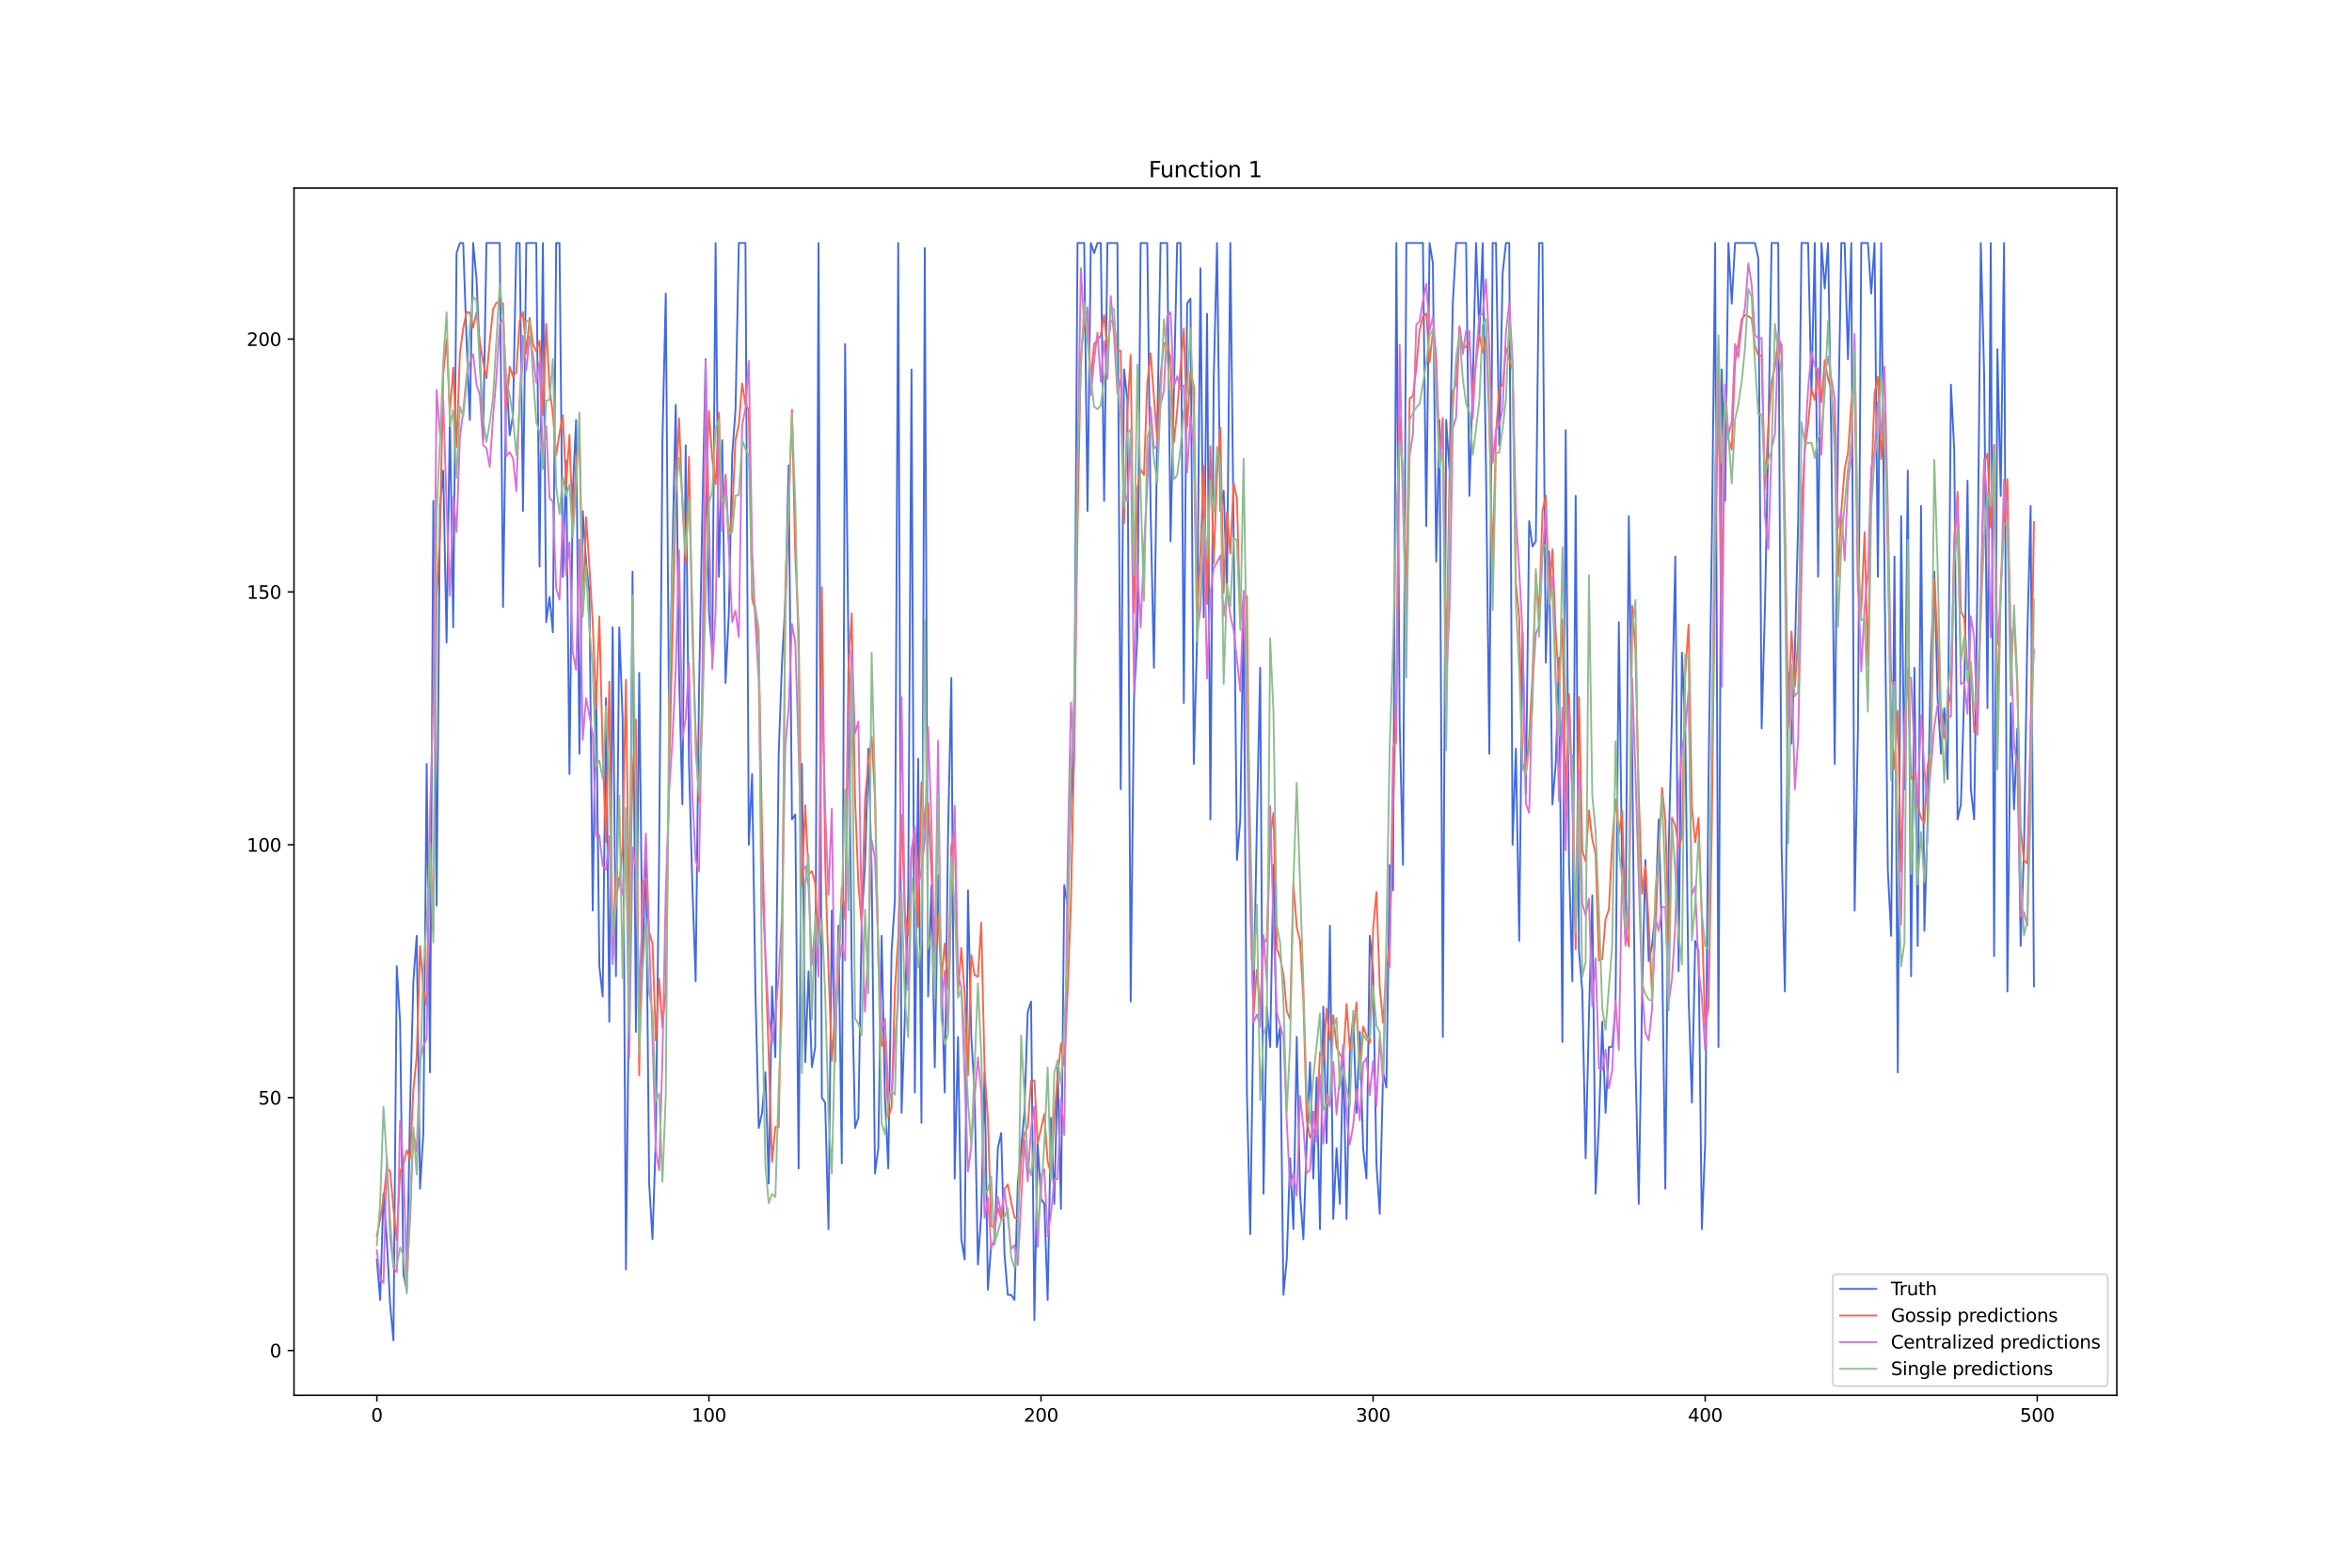 <?xml version="1.0" encoding="utf-8" standalone="no"?>
<!DOCTYPE svg PUBLIC "-//W3C//DTD SVG 1.1//EN"
  "http://www.w3.org/Graphics/SVG/1.1/DTD/svg11.dtd">
<svg xmlns:xlink="http://www.w3.org/1999/xlink" width="1296pt" height="864pt" viewBox="0 0 1296 864" xmlns="http://www.w3.org/2000/svg" version="1.1">
 <defs>
  <style type="text/css">*{stroke-linejoin: round; stroke-linecap: butt}</style>
 </defs>
 <g id="figure_1">
  <g id="patch_1">
   <path d="M 0 864 
L 1296 864 
L 1296 0 
L 0 0 
z
" style="fill: #ffffff"/>
  </g>
  <g id="axes_1">
   <g id="patch_2">
    <path d="M 162 768.96 
L 1166.4 768.96 
L 1166.4 103.68 
L 162 103.68 
z
" style="fill: #ffffff"/>
   </g>
   <g id="matplotlib.axis_1">
    <g id="xtick_1">
     <g id="line2d_1">
      <defs>
       <path id="m0afe0ecafc" d="M 0 0 
L 0 3.5 
" style="stroke: #000000; stroke-width: 0.8"/>
      </defs>
      <g>
       <use xlink:href="#m0afe0ecafc" x="207.655" y="768.96" style="stroke: #000000; stroke-width: 0.8"/>
      </g>
     </g>
     <g id="text_1">
      <!-- 0 -->
      <g transform="translate(204.473 783.558) scale(0.1 -0.1)">
       <defs>
        <path id="DejaVuSans-30" d="M 2034 4250 
Q 1547 4250 1301 3770 
Q 1056 3291 1056 2328 
Q 1056 1369 1301 889 
Q 1547 409 2034 409 
Q 2525 409 2770 889 
Q 3016 1369 3016 2328 
Q 3016 3291 2770 3770 
Q 2525 4250 2034 4250 
z
M 2034 4750 
Q 2819 4750 3233 4129 
Q 3647 3509 3647 2328 
Q 3647 1150 3233 529 
Q 2819 -91 2034 -91 
Q 1250 -91 836 529 
Q 422 1150 422 2328 
Q 422 3509 836 4129 
Q 1250 4750 2034 4750 
z
" transform="scale(0.016)"/>
       </defs>
       <use xlink:href="#DejaVuSans-30"/>
      </g>
     </g>
    </g>
    <g id="xtick_2">
     <g id="line2d_2">
      <g>
       <use xlink:href="#m0afe0ecafc" x="390.639" y="768.96" style="stroke: #000000; stroke-width: 0.8"/>
      </g>
     </g>
     <g id="text_2">
      <!-- 100 -->
      <g transform="translate(381.095 783.558) scale(0.1 -0.1)">
       <defs>
        <path id="DejaVuSans-31" d="M 794 531 
L 1825 531 
L 1825 4091 
L 703 3866 
L 703 4441 
L 1819 4666 
L 2450 4666 
L 2450 531 
L 3481 531 
L 3481 0 
L 794 0 
L 794 531 
z
" transform="scale(0.016)"/>
       </defs>
       <use xlink:href="#DejaVuSans-31"/>
       <use xlink:href="#DejaVuSans-30" x="63.623"/>
       <use xlink:href="#DejaVuSans-30" x="127.246"/>
      </g>
     </g>
    </g>
    <g id="xtick_3">
     <g id="line2d_3">
      <g>
       <use xlink:href="#m0afe0ecafc" x="573.623" y="768.96" style="stroke: #000000; stroke-width: 0.8"/>
      </g>
     </g>
     <g id="text_3">
      <!-- 200 -->
      <g transform="translate(564.079 783.558) scale(0.1 -0.1)">
       <defs>
        <path id="DejaVuSans-32" d="M 1228 531 
L 3431 531 
L 3431 0 
L 469 0 
L 469 531 
Q 828 903 1448 1529 
Q 2069 2156 2228 2338 
Q 2531 2678 2651 2914 
Q 2772 3150 2772 3378 
Q 2772 3750 2511 3984 
Q 2250 4219 1831 4219 
Q 1534 4219 1204 4116 
Q 875 4013 500 3803 
L 500 4441 
Q 881 4594 1212 4672 
Q 1544 4750 1819 4750 
Q 2544 4750 2975 4387 
Q 3406 4025 3406 3419 
Q 3406 3131 3298 2873 
Q 3191 2616 2906 2266 
Q 2828 2175 2409 1742 
Q 1991 1309 1228 531 
z
" transform="scale(0.016)"/>
       </defs>
       <use xlink:href="#DejaVuSans-32"/>
       <use xlink:href="#DejaVuSans-30" x="63.623"/>
       <use xlink:href="#DejaVuSans-30" x="127.246"/>
      </g>
     </g>
    </g>
    <g id="xtick_4">
     <g id="line2d_4">
      <g>
       <use xlink:href="#m0afe0ecafc" x="756.607" y="768.96" style="stroke: #000000; stroke-width: 0.8"/>
      </g>
     </g>
     <g id="text_4">
      <!-- 300 -->
      <g transform="translate(747.063 783.558) scale(0.1 -0.1)">
       <defs>
        <path id="DejaVuSans-33" d="M 2597 2516 
Q 3050 2419 3304 2112 
Q 3559 1806 3559 1356 
Q 3559 666 3084 287 
Q 2609 -91 1734 -91 
Q 1441 -91 1130 -33 
Q 819 25 488 141 
L 488 750 
Q 750 597 1062 519 
Q 1375 441 1716 441 
Q 2309 441 2620 675 
Q 2931 909 2931 1356 
Q 2931 1769 2642 2001 
Q 2353 2234 1838 2234 
L 1294 2234 
L 1294 2753 
L 1863 2753 
Q 2328 2753 2575 2939 
Q 2822 3125 2822 3475 
Q 2822 3834 2567 4026 
Q 2313 4219 1838 4219 
Q 1578 4219 1281 4162 
Q 984 4106 628 3988 
L 628 4550 
Q 988 4650 1302 4700 
Q 1616 4750 1894 4750 
Q 2613 4750 3031 4423 
Q 3450 4097 3450 3541 
Q 3450 3153 3228 2886 
Q 3006 2619 2597 2516 
z
" transform="scale(0.016)"/>
       </defs>
       <use xlink:href="#DejaVuSans-33"/>
       <use xlink:href="#DejaVuSans-30" x="63.623"/>
       <use xlink:href="#DejaVuSans-30" x="127.246"/>
      </g>
     </g>
    </g>
    <g id="xtick_5">
     <g id="line2d_5">
      <g>
       <use xlink:href="#m0afe0ecafc" x="939.591" y="768.96" style="stroke: #000000; stroke-width: 0.8"/>
      </g>
     </g>
     <g id="text_5">
      <!-- 400 -->
      <g transform="translate(930.047 783.558) scale(0.1 -0.1)">
       <defs>
        <path id="DejaVuSans-34" d="M 2419 4116 
L 825 1625 
L 2419 1625 
L 2419 4116 
z
M 2253 4666 
L 3047 4666 
L 3047 1625 
L 3713 1625 
L 3713 1100 
L 3047 1100 
L 3047 0 
L 2419 0 
L 2419 1100 
L 313 1100 
L 313 1709 
L 2253 4666 
z
" transform="scale(0.016)"/>
       </defs>
       <use xlink:href="#DejaVuSans-34"/>
       <use xlink:href="#DejaVuSans-30" x="63.623"/>
       <use xlink:href="#DejaVuSans-30" x="127.246"/>
      </g>
     </g>
    </g>
    <g id="xtick_6">
     <g id="line2d_6">
      <g>
       <use xlink:href="#m0afe0ecafc" x="1122.575" y="768.96" style="stroke: #000000; stroke-width: 0.8"/>
      </g>
     </g>
     <g id="text_6">
      <!-- 500 -->
      <g transform="translate(1113.032 783.558) scale(0.1 -0.1)">
       <defs>
        <path id="DejaVuSans-35" d="M 691 4666 
L 3169 4666 
L 3169 4134 
L 1269 4134 
L 1269 2991 
Q 1406 3038 1543 3061 
Q 1681 3084 1819 3084 
Q 2600 3084 3056 2656 
Q 3513 2228 3513 1497 
Q 3513 744 3044 326 
Q 2575 -91 1722 -91 
Q 1428 -91 1123 -41 
Q 819 9 494 109 
L 494 744 
Q 775 591 1075 516 
Q 1375 441 1709 441 
Q 2250 441 2565 725 
Q 2881 1009 2881 1497 
Q 2881 1984 2565 2268 
Q 2250 2553 1709 2553 
Q 1456 2553 1204 2497 
Q 953 2441 691 2322 
L 691 4666 
z
" transform="scale(0.016)"/>
       </defs>
       <use xlink:href="#DejaVuSans-35"/>
       <use xlink:href="#DejaVuSans-30" x="63.623"/>
       <use xlink:href="#DejaVuSans-30" x="127.246"/>
      </g>
     </g>
    </g>
   </g>
   <g id="matplotlib.axis_2">
    <g id="ytick_1">
     <g id="line2d_7">
      <defs>
       <path id="m90d262ac02" d="M 0 0 
L -3.5 0 
" style="stroke: #000000; stroke-width: 0.8"/>
      </defs>
      <g>
       <use xlink:href="#m90d262ac02" x="162" y="744.294" style="stroke: #000000; stroke-width: 0.8"/>
      </g>
     </g>
     <g id="text_7">
      <!-- 0 -->
      <g transform="translate(148.637 748.093) scale(0.1 -0.1)">
       <use xlink:href="#DejaVuSans-30"/>
      </g>
     </g>
    </g>
    <g id="ytick_2">
     <g id="line2d_8">
      <g>
       <use xlink:href="#m90d262ac02" x="162" y="604.939" style="stroke: #000000; stroke-width: 0.8"/>
      </g>
     </g>
     <g id="text_8">
      <!-- 50 -->
      <g transform="translate(142.275 608.739) scale(0.1 -0.1)">
       <use xlink:href="#DejaVuSans-35"/>
       <use xlink:href="#DejaVuSans-30" x="63.623"/>
      </g>
     </g>
    </g>
    <g id="ytick_3">
     <g id="line2d_9">
      <g>
       <use xlink:href="#m90d262ac02" x="162" y="465.585" style="stroke: #000000; stroke-width: 0.8"/>
      </g>
     </g>
     <g id="text_9">
      <!-- 100 -->
      <g transform="translate(135.912 469.384) scale(0.1 -0.1)">
       <use xlink:href="#DejaVuSans-31"/>
       <use xlink:href="#DejaVuSans-30" x="63.623"/>
       <use xlink:href="#DejaVuSans-30" x="127.246"/>
      </g>
     </g>
    </g>
    <g id="ytick_4">
     <g id="line2d_10">
      <g>
       <use xlink:href="#m90d262ac02" x="162" y="326.23" style="stroke: #000000; stroke-width: 0.8"/>
      </g>
     </g>
     <g id="text_10">
      <!-- 150 -->
      <g transform="translate(135.912 330.029) scale(0.1 -0.1)">
       <use xlink:href="#DejaVuSans-31"/>
       <use xlink:href="#DejaVuSans-35" x="63.623"/>
       <use xlink:href="#DejaVuSans-30" x="127.246"/>
      </g>
     </g>
    </g>
    <g id="ytick_5">
     <g id="line2d_11">
      <g>
       <use xlink:href="#m90d262ac02" x="162" y="186.875" style="stroke: #000000; stroke-width: 0.8"/>
      </g>
     </g>
     <g id="text_11">
      <!-- 200 -->
      <g transform="translate(135.912 190.674) scale(0.1 -0.1)">
       <use xlink:href="#DejaVuSans-32"/>
       <use xlink:href="#DejaVuSans-30" x="63.623"/>
       <use xlink:href="#DejaVuSans-30" x="127.246"/>
      </g>
     </g>
    </g>
   </g>
   <g id="line2d_12">
    <path d="M 207.655 694.126 
L 209.484 716.423 
L 211.314 657.894 
L 213.144 682.978 
L 214.974 719.21 
L 216.804 738.72 
L 218.634 532.475 
L 220.463 563.133 
L 222.293 702.488 
L 224.123 710.849 
L 225.953 610.514 
L 227.783 540.836 
L 229.613 515.752 
L 231.442 655.107 
L 233.272 624.449 
L 235.102 420.991 
L 236.932 591.004 
L 238.762 276.062 
L 240.592 499.03 
L 242.422 278.849 
L 244.251 259.339 
L 246.081 354.101 
L 247.911 228.681 
L 249.741 345.739 
L 251.571 139.494 
L 253.401 133.92 
L 255.23 133.92 
L 257.06 186.875 
L 258.89 231.468 
L 260.72 133.92 
L 262.55 153.43 
L 264.38 195.236 
L 266.209 242.617 
L 268.039 133.92 
L 275.359 133.92 
L 277.189 334.591 
L 279.018 206.385 
L 280.848 239.83 
L 282.678 228.681 
L 284.508 133.92 
L 286.338 133.92 
L 288.168 281.636 
L 289.997 133.92 
L 295.487 133.92 
L 297.317 312.294 
L 299.147 133.92 
L 300.976 342.952 
L 302.806 329.017 
L 304.636 348.526 
L 306.466 133.92 
L 308.296 133.92 
L 310.126 317.868 
L 311.956 253.765 
L 313.785 426.565 
L 315.615 270.488 
L 317.445 231.468 
L 319.275 415.417 
L 321.105 281.636 
L 322.935 309.507 
L 324.764 326.23 
L 326.594 501.817 
L 328.424 376.397 
L 330.254 532.475 
L 332.084 549.197 
L 333.914 384.759 
L 335.743 563.133 
L 337.573 345.739 
L 339.403 538.049 
L 341.233 345.739 
L 343.063 395.907 
L 344.893 699.701 
L 346.723 532.475 
L 348.552 315.081 
L 350.382 568.707 
L 352.212 370.823 
L 354.042 532.475 
L 355.872 465.585 
L 357.702 652.32 
L 359.531 682.978 
L 361.361 627.236 
L 363.191 471.159 
L 365.021 242.617 
L 366.851 161.791 
L 368.681 398.694 
L 370.51 303.933 
L 372.34 223.107 
L 374.17 370.823 
L 376 443.288 
L 377.83 245.404 
L 379.66 420.991 
L 381.489 487.881 
L 383.319 540.836 
L 385.149 381.972 
L 386.979 284.423 
L 388.809 198.023 
L 390.639 337.378 
L 392.469 359.675 
L 394.298 133.92 
L 396.128 317.868 
L 397.958 242.617 
L 399.788 376.397 
L 401.618 337.378 
L 403.448 250.978 
L 405.277 225.894 
L 407.107 133.92 
L 410.767 133.92 
L 412.597 465.585 
L 414.427 426.565 
L 416.256 546.41 
L 418.086 621.662 
L 419.916 613.301 
L 421.746 591.004 
L 423.576 652.32 
L 425.406 543.623 
L 427.236 582.643 
L 429.065 415.417 
L 430.895 365.249 
L 432.725 331.804 
L 434.555 256.552 
L 436.385 451.649 
L 438.215 448.862 
L 440.044 643.959 
L 441.874 420.991 
L 443.704 585.43 
L 445.534 535.262 
L 447.364 588.217 
L 449.194 577.068 
L 451.023 133.92 
L 452.853 604.939 
L 454.683 607.726 
L 456.513 677.404 
L 458.343 501.817 
L 460.173 585.43 
L 462.003 510.178 
L 463.832 641.172 
L 465.662 189.662 
L 467.492 356.888 
L 469.322 535.262 
L 471.152 621.662 
L 472.982 616.088 
L 474.811 507.391 
L 476.641 476.733 
L 478.471 412.63 
L 480.301 479.52 
L 482.131 646.746 
L 483.961 632.81 
L 485.79 515.752 
L 487.62 604.939 
L 489.45 643.959 
L 491.28 524.114 
L 493.11 496.243 
L 494.94 133.92 
L 496.77 613.301 
L 498.599 560.346 
L 500.429 493.455 
L 502.259 203.597 
L 504.089 602.152 
L 505.919 418.204 
L 507.749 618.875 
L 509.578 136.707 
L 511.408 549.197 
L 513.238 487.881 
L 515.068 588.217 
L 516.898 482.307 
L 518.728 535.262 
L 520.557 602.152 
L 522.387 460.01 
L 524.217 373.61 
L 526.047 649.533 
L 527.877 571.494 
L 529.707 682.978 
L 531.536 694.126 
L 533.366 490.668 
L 535.196 571.494 
L 537.026 602.152 
L 538.856 696.914 
L 540.686 669.043 
L 542.516 591.004 
L 544.345 710.849 
L 546.175 685.765 
L 548.005 685.765 
L 549.835 632.81 
L 551.665 624.449 
L 553.495 691.339 
L 555.324 713.636 
L 557.154 713.636 
L 558.984 716.423 
L 560.814 652.32 
L 564.474 613.301 
L 566.303 557.559 
L 568.133 551.985 
L 569.963 727.572 
L 571.793 630.023 
L 573.623 660.681 
L 575.453 663.468 
L 577.283 716.423 
L 579.112 616.088 
L 580.942 663.468 
L 582.772 588.217 
L 584.602 666.255 
L 586.432 487.881 
L 588.262 499.03 
L 590.091 443.288 
L 591.921 404.268 
L 593.751 133.92 
L 597.411 133.92 
L 599.241 281.636 
L 601.07 133.92 
L 602.9 139.494 
L 604.73 133.92 
L 606.56 133.92 
L 608.39 276.062 
L 610.22 133.92 
L 615.709 133.92 
L 617.539 434.926 
L 619.369 203.597 
L 621.199 220.32 
L 623.029 551.985 
L 624.858 384.759 
L 626.688 351.314 
L 628.518 133.92 
L 632.178 133.92 
L 634.008 281.636 
L 635.837 368.036 
L 637.667 237.043 
L 639.497 133.92 
L 643.157 133.92 
L 644.987 298.359 
L 648.646 133.92 
L 650.476 133.92 
L 652.306 387.546 
L 654.136 167.365 
L 655.966 164.578 
L 657.796 420.991 
L 659.625 351.314 
L 661.455 147.855 
L 663.285 340.165 
L 665.115 172.939 
L 666.945 451.649 
L 668.775 209.172 
L 670.604 133.92 
L 672.434 281.636 
L 674.264 270.488 
L 676.094 323.443 
L 677.924 133.92 
L 679.754 292.785 
L 681.583 473.946 
L 683.413 451.649 
L 685.243 331.804 
L 687.073 602.152 
L 688.903 680.191 
L 690.733 551.985 
L 692.563 454.436 
L 694.392 368.036 
L 696.222 657.894 
L 698.052 554.772 
L 699.882 577.068 
L 701.712 476.733 
L 703.542 577.068 
L 705.371 565.92 
L 707.201 713.636 
L 709.031 694.126 
L 710.861 638.385 
L 712.691 677.404 
L 714.521 571.494 
L 716.35 657.894 
L 718.18 682.978 
L 720.01 630.023 
L 721.84 585.43 
L 723.67 649.533 
L 725.5 593.791 
L 727.33 677.404 
L 729.159 554.772 
L 730.989 630.023 
L 732.819 510.178 
L 734.649 671.83 
L 736.479 632.81 
L 738.309 663.468 
L 740.138 577.068 
L 741.968 671.83 
L 743.798 579.855 
L 745.628 560.346 
L 747.458 613.301 
L 749.288 568.707 
L 751.117 632.81 
L 752.947 649.533 
L 754.777 515.752 
L 756.607 535.262 
L 758.437 641.172 
L 760.267 669.043 
L 762.097 591.004 
L 763.926 599.365 
L 765.756 476.733 
L 767.586 490.668 
L 769.416 133.92 
L 771.246 398.694 
L 773.076 476.733 
L 774.905 133.92 
L 784.055 133.92 
L 785.884 289.997 
L 787.714 133.92 
L 789.544 145.068 
L 791.374 309.507 
L 793.204 231.468 
L 795.034 571.494 
L 796.864 231.468 
L 798.693 259.339 
L 800.523 167.365 
L 802.353 133.92 
L 807.843 133.92 
L 809.672 273.275 
L 811.502 211.959 
L 813.332 133.92 
L 815.162 184.088 
L 816.992 133.92 
L 818.822 259.339 
L 820.651 415.417 
L 822.481 133.92 
L 824.311 133.92 
L 826.141 245.404 
L 827.971 150.643 
L 829.801 133.92 
L 831.63 133.92 
L 833.46 465.585 
L 835.29 412.63 
L 837.12 518.539 
L 838.95 348.526 
L 840.78 437.714 
L 842.61 287.21 
L 844.439 301.146 
L 846.269 298.359 
L 848.099 133.92 
L 849.929 133.92 
L 851.759 365.249 
L 853.589 303.933 
L 855.418 443.288 
L 857.248 420.991 
L 859.078 362.462 
L 860.908 574.281 
L 862.738 237.043 
L 864.568 476.733 
L 866.397 540.836 
L 868.227 273.275 
L 870.057 524.114 
L 871.887 546.41 
L 873.717 638.385 
L 875.547 560.346 
L 877.377 493.455 
L 879.206 657.894 
L 881.036 618.875 
L 882.866 563.133 
L 884.696 613.301 
L 886.526 577.068 
L 888.356 577.068 
L 890.185 554.772 
L 892.015 342.952 
L 893.845 482.307 
L 895.675 515.752 
L 897.505 284.423 
L 899.335 412.63 
L 901.164 585.43 
L 902.994 663.468 
L 904.824 549.197 
L 906.654 473.946 
L 908.484 529.688 
L 910.314 521.326 
L 912.144 501.817 
L 913.973 451.649 
L 915.803 521.326 
L 917.633 655.107 
L 919.463 468.372 
L 921.293 393.12 
L 923.123 306.72 
L 924.952 535.262 
L 926.782 359.675 
L 928.612 401.481 
L 930.442 549.197 
L 932.272 607.726 
L 934.102 518.539 
L 935.931 524.114 
L 937.761 677.404 
L 939.591 630.023 
L 941.421 429.352 
L 943.251 298.359 
L 945.081 133.92 
L 946.911 577.068 
L 948.74 203.597 
L 950.57 276.062 
L 952.4 133.92 
L 954.23 167.365 
L 956.06 133.92 
L 967.039 133.92 
L 968.869 142.281 
L 970.698 401.481 
L 972.528 334.591 
L 974.358 242.617 
L 976.188 133.92 
L 979.848 133.92 
L 981.678 465.585 
L 983.507 546.41 
L 985.337 370.823 
L 987.167 409.843 
L 988.997 359.675 
L 990.827 287.21 
L 992.657 133.92 
L 996.316 133.92 
L 998.146 217.533 
L 999.976 133.92 
L 1001.806 317.868 
L 1003.636 133.92 
L 1005.465 159.004 
L 1007.295 133.92 
L 1009.125 245.404 
L 1010.955 420.991 
L 1012.785 239.83 
L 1014.615 133.92 
L 1016.444 133.92 
L 1018.274 198.023 
L 1020.104 133.92 
L 1021.934 501.817 
L 1023.764 401.481 
L 1025.594 133.92 
L 1029.253 133.92 
L 1031.083 161.791 
L 1032.913 133.92 
L 1034.743 317.868 
L 1036.573 133.92 
L 1038.403 315.081 
L 1040.232 479.52 
L 1042.062 515.752 
L 1043.892 306.72 
L 1045.722 591.004 
L 1047.552 284.423 
L 1049.382 434.926 
L 1051.211 259.339 
L 1053.041 538.049 
L 1054.871 368.036 
L 1056.701 521.326 
L 1058.531 278.849 
L 1060.361 512.965 
L 1062.191 451.649 
L 1064.02 359.675 
L 1065.85 315.081 
L 1067.68 384.759 
L 1069.51 415.417 
L 1071.34 390.333 
L 1073.17 429.352 
L 1074.999 211.959 
L 1076.829 248.191 
L 1078.659 451.649 
L 1080.489 443.288 
L 1082.319 381.972 
L 1084.149 264.914 
L 1085.978 434.926 
L 1087.808 451.649 
L 1089.638 317.868 
L 1091.468 133.92 
L 1093.298 206.385 
L 1095.128 390.333 
L 1096.958 133.92 
L 1098.787 526.901 
L 1100.617 192.449 
L 1102.447 273.275 
L 1104.277 133.92 
L 1106.107 546.41 
L 1107.937 387.546 
L 1109.766 446.075 
L 1111.596 401.481 
L 1113.426 521.326 
L 1115.256 468.372 
L 1117.086 351.314 
L 1118.916 278.849 
L 1120.745 543.623 
L 1120.745 543.623 
" clip-path="url(#p94f96fc9bc)" style="fill: none; stroke: #4169e1; stroke-linecap: square"/>
   </g>
   <g id="line2d_13">
    <path d="M 207.655 681.172 
L 209.484 671.877 
L 211.314 660.609 
L 213.144 644.24 
L 214.974 645.387 
L 216.804 666.209 
L 218.634 683.29 
L 220.463 645.733 
L 222.293 641.801 
L 224.123 634.028 
L 225.953 638.454 
L 227.783 600.663 
L 229.613 582.291 
L 231.442 521.38 
L 233.272 544.961 
L 235.102 553.901 
L 236.932 461.172 
L 238.762 513.843 
L 240.592 328.825 
L 242.422 295.337 
L 244.251 206.075 
L 246.081 187.017 
L 247.911 227.342 
L 249.741 202.579 
L 251.571 246.221 
L 253.401 194.978 
L 255.23 180.901 
L 257.06 171.885 
L 258.89 172.339 
L 260.72 180.5 
L 262.55 172.037 
L 264.38 188.123 
L 266.209 199.554 
L 268.039 208.425 
L 269.869 188.029 
L 271.699 170.404 
L 273.529 166.835 
L 275.359 166.474 
L 277.189 167.217 
L 279.018 225.211 
L 280.848 202.037 
L 282.678 207.57 
L 284.508 205.091 
L 286.338 176.904 
L 288.168 171.991 
L 289.997 194.717 
L 291.827 175.153 
L 293.657 189.78 
L 295.487 193.622 
L 297.317 187.807 
L 299.147 228.78 
L 300.976 178.429 
L 302.806 213.937 
L 304.636 228.147 
L 306.466 250.657 
L 308.296 238.764 
L 310.126 228.801 
L 311.956 267.839 
L 313.785 239.606 
L 315.615 293.231 
L 317.445 254.829 
L 319.275 240.627 
L 321.105 337.979 
L 322.935 285.082 
L 324.764 312.202 
L 326.594 342.834 
L 328.424 390.361 
L 330.254 339.721 
L 332.084 414.863 
L 333.914 464.117 
L 335.743 375.604 
L 337.573 527.731 
L 339.403 479.396 
L 341.233 487.694 
L 343.063 466.38 
L 344.893 374.657 
L 346.723 512.974 
L 348.552 427.318 
L 350.382 396.579 
L 352.212 592.706 
L 354.042 486.349 
L 355.872 483.781 
L 357.702 513.685 
L 359.531 519.938 
L 361.361 573.428 
L 363.191 539.592 
L 365.021 566.246 
L 366.851 545.6 
L 368.681 424.384 
L 370.51 352.103 
L 372.34 272.474 
L 374.17 230.486 
L 376 277.805 
L 377.83 310.607 
L 379.66 251.716 
L 381.489 348.16 
L 383.319 403.317 
L 385.149 442.015 
L 386.979 382.153 
L 388.809 281.449 
L 390.639 226.487 
L 392.469 253.169 
L 394.298 266.844 
L 396.128 227.592 
L 397.958 285.104 
L 399.788 261.648 
L 401.618 297.517 
L 403.448 283.632 
L 405.277 242.498 
L 407.107 233.866 
L 408.937 211.334 
L 410.767 223.066 
L 412.597 225.895 
L 414.427 329.8 
L 416.256 336.978 
L 418.086 356.065 
L 419.916 459.385 
L 421.746 528.373 
L 423.576 581.802 
L 425.406 640.249 
L 427.236 621.096 
L 429.065 621.237 
L 430.895 521.681 
L 432.725 336.754 
L 436.385 225.839 
L 438.215 306.13 
L 440.044 346.301 
L 441.874 487.596 
L 443.704 443.755 
L 445.534 482.002 
L 447.364 480.117 
L 449.194 486.56 
L 451.023 524.955 
L 452.853 323.635 
L 454.683 475.742 
L 456.513 533.806 
L 458.343 584.781 
L 460.173 557.034 
L 462.003 538.652 
L 463.832 489.041 
L 465.662 506.558 
L 467.492 368.533 
L 469.322 338.071 
L 471.152 440.181 
L 472.982 487.551 
L 474.811 509.21 
L 476.641 440.429 
L 478.471 419.985 
L 480.301 406.073 
L 482.131 439.438 
L 483.961 528.091 
L 485.79 576.391 
L 487.62 572.196 
L 489.45 615.589 
L 491.28 610.261 
L 493.11 545.406 
L 494.94 516.933 
L 496.77 449.001 
L 498.599 503.342 
L 500.429 515.646 
L 502.259 468.108 
L 504.089 460.538 
L 505.919 510.917 
L 507.749 431.185 
L 509.578 456.39 
L 511.408 442.467 
L 513.238 480.763 
L 515.068 525.847 
L 516.898 505.097 
L 518.728 538.962 
L 520.557 520.008 
L 522.387 544.755 
L 524.217 466.233 
L 526.047 458.31 
L 527.877 547.624 
L 529.707 522.416 
L 531.536 547.416 
L 533.366 592.613 
L 535.196 526.286 
L 537.026 537.496 
L 538.856 538.241 
L 540.686 508.577 
L 542.516 589.764 
L 544.345 616.66 
L 546.175 675.545 
L 548.005 676.713 
L 549.835 665.676 
L 551.665 671.798 
L 553.495 655.488 
L 555.324 652.727 
L 557.154 662.405 
L 558.984 670.81 
L 560.814 672.321 
L 562.644 638.373 
L 564.474 624.896 
L 566.303 621.12 
L 568.133 595.756 
L 569.963 595.392 
L 571.793 630.08 
L 575.453 613.933 
L 577.283 640.219 
L 579.112 646.925 
L 580.942 616.274 
L 582.772 593.185 
L 584.602 575.019 
L 586.432 587.27 
L 588.262 546.707 
L 590.091 497.31 
L 591.921 412.356 
L 593.751 289.687 
L 595.581 196.222 
L 597.411 178.211 
L 599.241 174.993 
L 601.07 209.377 
L 602.9 189.475 
L 604.73 187.583 
L 606.56 184.744 
L 608.39 173.705 
L 610.22 192.589 
L 612.05 176.899 
L 613.879 177.497 
L 615.709 193.059 
L 617.539 193.431 
L 619.369 288.276 
L 621.199 227.003 
L 623.029 195.532 
L 624.858 337.849 
L 626.688 269.42 
L 628.518 258.703 
L 630.348 261.761 
L 632.178 211.007 
L 634.008 194.727 
L 637.667 243.049 
L 639.497 207.197 
L 641.327 189.088 
L 643.157 189.192 
L 644.987 197.368 
L 646.817 243.882 
L 648.646 226.347 
L 650.476 202.798 
L 652.306 181.184 
L 654.136 235.194 
L 655.966 204.674 
L 657.796 212.904 
L 659.625 338.728 
L 661.455 304.199 
L 663.285 256.799 
L 665.115 332.834 
L 666.945 245.926 
L 668.775 310.557 
L 670.604 261.676 
L 672.434 235.796 
L 674.264 326.784 
L 676.094 282.029 
L 677.924 305.079 
L 679.754 266.263 
L 681.583 274.876 
L 683.413 343.057 
L 685.243 330.13 
L 687.073 328.496 
L 688.903 490.988 
L 690.733 558.404 
L 692.563 534.478 
L 694.392 555.912 
L 696.222 520.013 
L 698.052 517.295 
L 699.882 460.903 
L 701.712 447.976 
L 703.542 522.787 
L 705.371 527.824 
L 707.201 537.139 
L 709.031 557.279 
L 710.861 561.703 
L 712.691 486.328 
L 714.521 510.999 
L 716.35 518.425 
L 718.18 551.446 
L 720.01 616.872 
L 721.84 627.018 
L 723.67 623.841 
L 725.5 619.193 
L 727.33 579.822 
L 729.159 585.052 
L 730.989 555.874 
L 732.819 573.169 
L 734.649 559.548 
L 736.479 577.162 
L 738.309 581.092 
L 740.138 584.205 
L 741.968 553.394 
L 743.798 578.322 
L 745.628 568.973 
L 747.458 552.479 
L 749.288 589.664 
L 751.117 565.701 
L 752.947 570.696 
L 754.777 574.845 
L 756.607 511.924 
L 758.437 491.564 
L 760.267 544.022 
L 762.097 563.661 
L 763.926 534.68 
L 765.756 520.649 
L 767.586 447.295 
L 769.416 379.189 
L 771.246 229.759 
L 773.076 266.651 
L 774.905 325.069 
L 776.735 219.63 
L 778.565 218.279 
L 780.395 202.886 
L 782.225 182.051 
L 784.055 174.501 
L 785.884 172.698 
L 787.714 199.761 
L 789.544 182.611 
L 791.374 200.835 
L 793.204 251.852 
L 795.034 230.393 
L 796.864 372.593 
L 798.693 262.589 
L 800.523 215.648 
L 802.353 211.912 
L 804.183 180.47 
L 806.013 191.821 
L 807.843 191.073 
L 809.672 188.044 
L 811.502 217.407 
L 813.332 199.88 
L 815.162 184.547 
L 816.992 194.338 
L 818.822 185.81 
L 820.651 232.649 
L 822.481 310.832 
L 824.311 238.793 
L 826.141 213.714 
L 827.971 212.38 
L 829.801 191.742 
L 831.63 198.2 
L 833.46 203.763 
L 835.29 321.168 
L 837.12 340.867 
L 838.95 420.878 
L 840.78 425.356 
L 842.61 406.619 
L 844.439 372.437 
L 846.269 316.408 
L 848.099 338.503 
L 849.929 281.419 
L 851.759 273.067 
L 853.589 327.283 
L 855.418 302.749 
L 857.248 349.336 
L 859.078 375.767 
L 860.908 341.352 
L 862.738 443.363 
L 864.568 382.605 
L 866.397 440.558 
L 868.227 523.114 
L 870.057 384.148 
L 871.887 468.847 
L 873.717 474.749 
L 875.547 446.677 
L 877.377 462.624 
L 879.206 470.524 
L 881.036 529.342 
L 882.866 528.556 
L 884.696 506.564 
L 886.526 501.237 
L 888.356 464.214 
L 890.185 440.529 
L 892.015 459.515 
L 893.845 446.873 
L 895.675 511.114 
L 897.505 521.681 
L 899.335 333.781 
L 901.164 358.302 
L 902.994 438.168 
L 904.824 492.673 
L 906.654 477.225 
L 908.484 509.827 
L 910.314 548.131 
L 912.144 513.032 
L 913.973 468.802 
L 915.803 434.243 
L 917.633 451.944 
L 919.463 517.393 
L 921.293 450.646 
L 923.123 455.082 
L 924.952 466.853 
L 926.782 461.405 
L 928.612 371.759 
L 930.442 344.209 
L 932.272 445.461 
L 934.102 464.198 
L 935.931 450.674 
L 937.761 505.924 
L 939.591 566.523 
L 941.421 555.126 
L 943.251 454.673 
L 945.081 304.733 
L 946.911 204.443 
L 948.74 327.046 
L 950.57 220.302 
L 952.4 241.924 
L 954.23 247.81 
L 956.06 199.404 
L 957.89 189.216 
L 959.719 175.88 
L 961.549 173.64 
L 963.379 174.21 
L 965.209 175.571 
L 967.039 190.584 
L 968.869 195.879 
L 970.698 195.861 
L 972.528 269.056 
L 974.358 235.827 
L 976.188 210.432 
L 978.018 202.421 
L 979.848 186.433 
L 981.678 190.121 
L 983.507 300.254 
L 985.337 391.004 
L 987.167 348.034 
L 988.997 378.318 
L 990.827 351.963 
L 992.657 279.842 
L 994.486 247.941 
L 996.316 233.412 
L 998.146 214.223 
L 999.976 220.366 
L 1001.806 202.952 
L 1003.636 221.463 
L 1005.465 198.486 
L 1007.295 208.691 
L 1009.125 214.776 
L 1010.955 240.232 
L 1012.785 317.591 
L 1014.615 281.376 
L 1016.444 258.58 
L 1018.274 249.411 
L 1020.104 222.593 
L 1021.934 209.453 
L 1023.764 324.961 
L 1025.594 336.828 
L 1027.424 293.325 
L 1029.253 366.934 
L 1031.083 268.722 
L 1032.913 216.731 
L 1034.743 207.76 
L 1036.573 253.007 
L 1038.403 227.934 
L 1040.232 305.488 
L 1042.062 396.28 
L 1043.892 423.838 
L 1045.722 391.766 
L 1047.552 480.453 
L 1049.382 409.2 
L 1051.211 368.241 
L 1053.041 429.217 
L 1054.871 426.413 
L 1056.701 443.981 
L 1058.531 450.808 
L 1060.361 453.58 
L 1062.191 421.65 
L 1064.02 413.219 
L 1065.85 319.068 
L 1067.68 354.311 
L 1069.51 398.496 
L 1071.34 406.873 
L 1073.17 390.247 
L 1074.999 382.214 
L 1076.829 296.609 
L 1078.659 271.106 
L 1080.489 336.78 
L 1082.319 340.795 
L 1084.149 369.21 
L 1085.978 366.942 
L 1087.808 403.381 
L 1089.638 397.328 
L 1093.298 255.627 
L 1095.128 249.975 
L 1096.958 290.76 
L 1098.787 245.131 
L 1100.617 393.689 
L 1102.447 322.999 
L 1104.277 288.979 
L 1106.107 264.111 
L 1107.937 358.456 
L 1109.766 341.683 
L 1111.596 377.342 
L 1113.426 456.956 
L 1115.256 474.166 
L 1117.086 475.892 
L 1118.916 405.909 
L 1120.745 287.754 
L 1120.745 287.754 
" clip-path="url(#p94f96fc9bc)" style="fill: none; stroke: #ff6347; stroke-linecap: square"/>
   </g>
   <g id="line2d_14">
    <path d="M 207.655 689.027 
L 209.484 704.759 
L 211.314 707.084 
L 213.144 637.348 
L 214.974 681.876 
L 216.804 698.546 
L 218.634 701.156 
L 220.463 617.72 
L 222.293 641.552 
L 224.123 703.588 
L 225.953 672.093 
L 227.783 623.882 
L 229.613 634.904 
L 231.442 584.296 
L 233.272 576.595 
L 235.102 572.3 
L 236.932 449.343 
L 238.762 384.017 
L 240.592 215.049 
L 242.422 238.951 
L 244.251 220.477 
L 246.081 278.763 
L 247.911 328.33 
L 249.741 273.483 
L 251.571 293.176 
L 253.401 241.183 
L 255.23 226.688 
L 257.06 207.464 
L 258.89 199.584 
L 260.72 195.235 
L 262.55 211.887 
L 264.38 217.621 
L 266.209 245.29 
L 268.039 246.942 
L 269.869 257.259 
L 271.699 229.346 
L 273.529 207.945 
L 275.359 178.617 
L 277.189 175.932 
L 279.018 251.428 
L 280.848 249.213 
L 282.678 252.589 
L 284.508 270.688 
L 286.338 219.32 
L 288.168 185.012 
L 289.997 204.08 
L 291.827 185.605 
L 293.657 195.419 
L 295.487 210.855 
L 297.317 199.59 
L 299.147 251.799 
L 300.976 234.89 
L 302.806 274.542 
L 304.636 276.331 
L 306.466 324.281 
L 308.296 330.466 
L 310.126 284.163 
L 311.956 317.266 
L 313.785 298.808 
L 315.615 359.4 
L 317.445 369.227 
L 319.275 297.36 
L 321.105 407.779 
L 322.935 384.794 
L 324.764 394.364 
L 326.594 404.537 
L 328.424 460.75 
L 330.254 460.339 
L 332.084 477.089 
L 333.914 479.351 
L 335.743 460.799 
L 337.573 531.33 
L 339.403 495.421 
L 341.233 485.931 
L 343.063 492.959 
L 344.893 458.697 
L 346.723 582.976 
L 348.552 467.027 
L 350.382 478.584 
L 352.212 548.031 
L 354.042 505.139 
L 355.872 459.371 
L 359.531 572.132 
L 361.361 633.421 
L 363.191 644.992 
L 365.021 582.347 
L 366.851 491.217 
L 368.681 436.396 
L 370.51 408.538 
L 372.34 368.626 
L 374.17 303.324 
L 376 407.29 
L 377.83 396.108 
L 379.66 365.671 
L 381.489 438.009 
L 383.319 473.921 
L 385.149 480.361 
L 386.979 378.119 
L 388.809 199.009 
L 392.469 368.573 
L 394.298 337.591 
L 396.128 243.569 
L 397.958 292.444 
L 399.788 262.307 
L 403.448 342.882 
L 405.277 336.525 
L 407.107 351.091 
L 408.937 234.512 
L 410.767 224.983 
L 412.597 199.026 
L 414.427 302.374 
L 416.256 343.534 
L 418.086 375.283 
L 419.916 488.248 
L 421.746 525.577 
L 423.576 559.767 
L 425.406 575.215 
L 427.236 559.853 
L 429.065 537.767 
L 430.895 504.334 
L 432.725 411.54 
L 434.555 390.319 
L 436.385 343.898 
L 438.215 354.14 
L 440.044 413.339 
L 441.874 478.019 
L 443.704 477.573 
L 445.534 488.755 
L 447.364 531.684 
L 449.194 509.795 
L 451.023 538.282 
L 452.853 377.991 
L 454.683 446.408 
L 456.513 493.22 
L 458.343 445.728 
L 460.173 568.868 
L 462.003 532.647 
L 463.832 520.717 
L 465.662 529.415 
L 467.492 399.105 
L 469.322 358.284 
L 471.152 404.261 
L 472.982 397.603 
L 474.811 506.749 
L 476.641 557.535 
L 478.471 520.826 
L 480.301 463.193 
L 482.131 473.283 
L 483.961 519.076 
L 485.79 567.904 
L 487.62 561.459 
L 489.45 601.428 
L 491.28 605.066 
L 493.11 573.514 
L 494.94 551.757 
L 496.77 384.281 
L 498.599 507.025 
L 500.429 545.767 
L 502.259 469.028 
L 504.089 455.313 
L 505.919 489.371 
L 507.749 479.276 
L 509.578 463.065 
L 511.408 400.778 
L 513.238 453.52 
L 515.068 534.03 
L 516.898 408.345 
L 518.728 555.355 
L 520.557 535.115 
L 522.387 568.3 
L 524.217 494.925 
L 526.047 443.96 
L 527.877 537.404 
L 529.707 543.8 
L 531.536 593.158 
L 533.366 645.547 
L 535.196 631.723 
L 537.026 605.093 
L 538.856 582.824 
L 540.686 602.404 
L 542.516 671.142 
L 544.345 660.179 
L 546.175 688.298 
L 548.005 682.014 
L 549.835 659.779 
L 551.665 668.716 
L 553.495 656.175 
L 555.324 671.493 
L 557.154 688.344 
L 558.984 686.312 
L 560.814 697.235 
L 564.474 628.357 
L 566.303 651.213 
L 568.133 621.423 
L 569.963 609.941 
L 571.793 687.27 
L 573.623 647.623 
L 575.453 644.426 
L 577.283 681.372 
L 579.112 668.835 
L 580.942 649.825 
L 582.772 649.924 
L 584.602 605.418 
L 586.432 625.552 
L 588.262 475.562 
L 590.091 387.167 
L 591.921 420.788 
L 593.751 258.308 
L 595.581 147.822 
L 597.411 179.143 
L 599.241 169.327 
L 601.07 217.952 
L 602.9 198.388 
L 604.73 183.263 
L 606.56 210.288 
L 608.39 187.822 
L 610.22 208.836 
L 612.05 163.186 
L 613.879 185.581 
L 615.709 216.843 
L 617.539 208.996 
L 619.369 270.92 
L 621.199 276.399 
L 623.029 239.342 
L 624.858 380.748 
L 626.688 310.697 
L 628.518 345.758 
L 630.348 302.024 
L 632.178 267.901 
L 634.008 224.456 
L 635.837 247.191 
L 637.667 245.726 
L 639.497 222.853 
L 641.327 215.432 
L 643.157 174.369 
L 644.987 172.099 
L 646.817 213.26 
L 648.646 207.325 
L 650.476 214.156 
L 652.306 212.398 
L 654.136 260.477 
L 655.966 229.11 
L 657.796 246.431 
L 659.625 347.691 
L 661.455 336.373 
L 663.285 288.575 
L 665.115 373.874 
L 666.945 327.162 
L 668.775 313.148 
L 670.604 310.043 
L 672.434 306.09 
L 674.264 339.588 
L 676.094 325.839 
L 677.924 339.067 
L 679.754 347.315 
L 681.583 363.303 
L 683.413 380.89 
L 685.243 325.588 
L 687.073 398.458 
L 688.903 498.207 
L 690.733 563.42 
L 692.563 559.119 
L 694.392 566.013 
L 696.222 515.363 
L 698.052 541.203 
L 699.882 444.277 
L 701.712 510.788 
L 703.542 557.929 
L 705.371 565.018 
L 707.201 571.496 
L 709.031 618.283 
L 710.861 653.988 
L 712.691 646.702 
L 714.521 658.931 
L 716.35 604.023 
L 718.18 620.941 
L 720.01 646.594 
L 721.84 644.864 
L 723.67 612.64 
L 725.5 628.983 
L 727.33 592.234 
L 729.159 630.362 
L 730.989 602.692 
L 732.819 609.841 
L 734.649 585.166 
L 736.479 614.243 
L 738.309 592.553 
L 740.138 575.664 
L 741.968 615.197 
L 743.798 630.709 
L 745.628 620.277 
L 747.458 600.265 
L 749.288 617.508 
L 751.117 586.156 
L 752.947 582.941 
L 754.777 603.569 
L 756.607 584.8 
L 758.437 609.698 
L 760.267 571.315 
L 762.097 596.808 
L 763.926 533.103 
L 765.756 533.339 
L 767.586 411.289 
L 769.416 409.22 
L 771.246 189.947 
L 773.076 278.563 
L 774.905 343.934 
L 776.735 250.924 
L 778.565 239.101 
L 780.395 178.99 
L 782.225 177.065 
L 784.055 165.805 
L 785.884 156.461 
L 787.714 181.878 
L 789.544 174.892 
L 791.374 195.978 
L 793.204 255.142 
L 795.034 237.435 
L 796.864 375.961 
L 798.693 337.372 
L 800.523 235.932 
L 802.353 229.988 
L 804.183 179.792 
L 806.013 195.14 
L 807.843 182.274 
L 809.672 182.581 
L 811.502 230.656 
L 813.332 197.137 
L 815.162 173.874 
L 816.992 172.876 
L 818.822 153.972 
L 820.651 191.252 
L 822.481 255.015 
L 824.311 236.818 
L 826.141 234.077 
L 827.971 225.559 
L 829.801 183.265 
L 831.63 167.16 
L 833.46 198.028 
L 835.29 283.473 
L 837.12 314.499 
L 838.95 349.004 
L 840.78 442.905 
L 842.61 448.035 
L 844.439 378.398 
L 846.269 349.45 
L 848.099 344.757 
L 849.929 306.857 
L 851.759 280.039 
L 853.589 333.336 
L 855.418 317.193 
L 857.248 372.265 
L 859.078 441.54 
L 860.908 390.026 
L 862.738 468.601 
L 864.568 389.013 
L 866.397 438.65 
L 868.227 512.19 
L 870.057 424.272 
L 871.887 497.864 
L 873.717 504.585 
L 875.547 495.28 
L 877.377 554.466 
L 879.206 528.088 
L 881.036 588.858 
L 882.866 589.494 
L 884.696 578.499 
L 886.526 599.795 
L 888.356 589.84 
L 890.185 551.325 
L 892.015 578.701 
L 893.845 478.654 
L 895.675 521.294 
L 897.505 501.65 
L 899.335 373.623 
L 901.164 426.089 
L 904.824 545.009 
L 906.654 569.193 
L 908.484 573.307 
L 910.314 556.1 
L 912.144 505.97 
L 913.973 512.947 
L 915.803 499.803 
L 917.633 500.006 
L 919.463 552.546 
L 921.293 539.242 
L 923.123 510.016 
L 924.952 436.792 
L 926.782 413.272 
L 928.612 401.418 
L 930.442 380.973 
L 932.272 493.396 
L 934.102 488.323 
L 935.931 534.1 
L 937.761 549.643 
L 939.591 579.024 
L 941.421 536.252 
L 943.251 408.679 
L 946.911 211.718 
L 948.74 378.555 
L 950.57 211.829 
L 952.4 240.255 
L 954.23 232.081 
L 956.06 189.645 
L 957.89 196.932 
L 959.719 179.239 
L 961.549 169.39 
L 963.379 145.2 
L 965.209 156.956 
L 967.039 184.684 
L 968.869 186.504 
L 970.698 186.269 
L 972.528 284.179 
L 974.358 302.596 
L 976.188 246.863 
L 978.018 239.224 
L 979.848 183.848 
L 981.678 195.264 
L 983.507 282.528 
L 985.337 401.419 
L 987.167 366.566 
L 988.997 435.025 
L 990.827 407.178 
L 992.657 317.414 
L 994.486 245.327 
L 996.316 214.137 
L 998.146 193.725 
L 999.976 201.775 
L 1001.806 205.501 
L 1003.636 250.653 
L 1005.465 207.388 
L 1007.295 196.618 
L 1009.125 208.931 
L 1010.955 219.635 
L 1012.785 291.174 
L 1014.615 281.306 
L 1016.444 308.978 
L 1018.274 266.113 
L 1020.104 251.839 
L 1021.934 184.09 
L 1023.764 319.869 
L 1025.594 370.026 
L 1027.424 335.103 
L 1029.253 315.816 
L 1031.083 257.841 
L 1032.913 248.999 
L 1034.743 221.567 
L 1036.573 240.372 
L 1038.403 202.131 
L 1040.232 279.803 
L 1042.062 373.574 
L 1043.892 380.848 
L 1045.722 464.15 
L 1047.552 509.473 
L 1049.382 398.942 
L 1051.211 372.895 
L 1053.041 373.633 
L 1054.871 415.159 
L 1056.701 443.944 
L 1058.531 394.117 
L 1060.361 423.776 
L 1062.191 444.981 
L 1065.85 400.223 
L 1067.68 388.294 
L 1069.51 389.103 
L 1071.34 404.143 
L 1073.17 395.015 
L 1074.999 394.879 
L 1076.829 303.126 
L 1078.659 274.856 
L 1080.489 377.072 
L 1082.319 375.89 
L 1084.149 393.381 
L 1085.978 339.707 
L 1087.808 351.461 
L 1089.638 405.048 
L 1091.468 337.661 
L 1093.298 252.948 
L 1095.128 278.301 
L 1096.958 351.224 
L 1098.787 267.857 
L 1100.617 354.935 
L 1102.447 329.42 
L 1104.277 264.253 
L 1106.107 287.009 
L 1109.766 410.314 
L 1111.596 422.351 
L 1113.426 505.004 
L 1115.256 502.601 
L 1117.086 510.11 
L 1118.916 399.705 
L 1120.745 358.012 
L 1120.745 358.012 
" clip-path="url(#p94f96fc9bc)" style="fill: none; stroke: #da70d6; stroke-linecap: square"/>
   </g>
   <g id="line2d_15">
    <path d="M 207.655 686.277 
L 209.484 662.853 
L 211.314 609.994 
L 213.144 639.608 
L 214.974 672.296 
L 216.804 696.938 
L 218.634 697.757 
L 220.463 687.525 
L 222.293 691.955 
L 224.123 712.872 
L 225.953 663.922 
L 227.783 621.44 
L 229.613 647.309 
L 231.442 594.517 
L 233.272 534.226 
L 235.102 509.115 
L 236.932 464.34 
L 238.762 519.413 
L 240.592 282.95 
L 242.422 243.82 
L 244.251 198.865 
L 246.081 172.155 
L 247.911 234.848 
L 249.741 225.924 
L 251.571 263.409 
L 253.401 224.066 
L 255.23 229.602 
L 257.06 211.649 
L 258.89 179.972 
L 260.72 163.625 
L 262.55 165.608 
L 264.38 202.197 
L 266.209 230.541 
L 268.039 243.663 
L 269.869 233.071 
L 271.699 218.724 
L 275.359 156.532 
L 277.189 174.332 
L 279.018 209.738 
L 280.848 217.96 
L 282.678 230.007 
L 284.508 251.051 
L 288.168 197.326 
L 289.997 176.726 
L 291.827 177.248 
L 293.657 206.246 
L 295.487 232.333 
L 297.317 238.45 
L 299.147 258.507 
L 300.976 220.887 
L 302.806 220.252 
L 304.636 197.838 
L 306.466 267.898 
L 308.296 283.127 
L 310.126 262.954 
L 311.956 273.144 
L 313.785 267.12 
L 315.615 296.1 
L 317.445 268.01 
L 319.275 227.398 
L 321.105 339.874 
L 322.935 311.835 
L 324.764 346.313 
L 326.594 367.382 
L 328.424 422.52 
L 330.254 419.159 
L 332.084 428.989 
L 333.914 389.339 
L 335.743 430.685 
L 337.573 515.84 
L 339.403 498.118 
L 341.233 438.343 
L 343.063 538.891 
L 344.893 445.17 
L 346.723 569.659 
L 348.552 328.206 
L 350.382 445.151 
L 352.212 580.876 
L 354.042 536.52 
L 355.872 506.158 
L 357.702 547.348 
L 359.531 557.205 
L 361.361 606.799 
L 363.191 602.672 
L 365.021 651.34 
L 366.851 603.74 
L 368.681 387.145 
L 370.51 313.025 
L 372.34 270.862 
L 374.17 252.422 
L 376 273.5 
L 377.83 305.79 
L 379.66 275.098 
L 381.489 333.026 
L 383.319 414.392 
L 385.149 438.406 
L 386.979 396.464 
L 388.809 329.755 
L 390.639 276.909 
L 392.469 270.808 
L 394.298 235.595 
L 396.128 231.369 
L 397.958 276.662 
L 399.788 273.459 
L 401.618 293.822 
L 403.448 293.319 
L 405.277 273.114 
L 407.107 272.819 
L 408.937 242.579 
L 410.767 247.444 
L 412.597 251.408 
L 414.427 323.949 
L 418.086 346.349 
L 419.916 554.511 
L 421.746 642.462 
L 423.576 663.076 
L 425.406 658.042 
L 427.236 659.74 
L 429.065 599.593 
L 430.895 555.785 
L 432.725 320.891 
L 434.555 278.532 
L 436.385 227.874 
L 438.215 276.687 
L 440.044 365.57 
L 441.874 591.465 
L 443.704 486.49 
L 445.534 471.038 
L 447.364 561.879 
L 449.194 504.217 
L 451.023 522.22 
L 452.853 506.399 
L 454.683 547.518 
L 456.513 613.803 
L 458.343 646.824 
L 460.173 572.035 
L 462.003 521.219 
L 463.832 496.031 
L 465.662 435.096 
L 467.492 501.74 
L 469.322 367.769 
L 471.152 561.285 
L 472.982 564.336 
L 474.811 570.518 
L 476.641 501.315 
L 478.471 547.598 
L 480.301 359.832 
L 482.131 433.236 
L 485.79 619.176 
L 487.62 624.986 
L 489.45 608.313 
L 491.28 601.333 
L 493.11 603.315 
L 494.94 536.827 
L 496.77 491.478 
L 498.599 550.542 
L 500.429 571.538 
L 502.259 483.815 
L 504.089 498.536 
L 505.919 533.132 
L 507.749 518.519 
L 509.578 341.729 
L 511.408 522.75 
L 513.238 515.338 
L 515.068 550.222 
L 516.898 437.754 
L 518.728 561.538 
L 520.557 575.622 
L 522.387 570.143 
L 524.217 472.168 
L 526.047 500.457 
L 527.877 549.925 
L 529.707 545.507 
L 531.536 569.411 
L 533.366 607.374 
L 535.196 631.295 
L 537.026 588.064 
L 538.856 541.979 
L 540.686 580.825 
L 542.516 658.174 
L 544.345 655.853 
L 546.175 648.331 
L 548.005 685.444 
L 549.835 679.156 
L 551.665 672.326 
L 553.495 670.694 
L 555.324 665.918 
L 557.154 692.865 
L 558.984 698.724 
L 560.814 690.804 
L 562.644 570.716 
L 564.474 603.669 
L 566.303 641.493 
L 568.133 647.767 
L 569.963 629.572 
L 571.793 676.936 
L 573.623 658.523 
L 575.453 630.204 
L 577.283 588.346 
L 579.112 650.234 
L 580.942 591.293 
L 582.772 584.393 
L 584.602 597.808 
L 586.432 565.74 
L 588.262 524.935 
L 590.091 425.136 
L 591.921 382.02 
L 593.751 254.184 
L 595.581 204.37 
L 597.411 166.419 
L 601.07 209.271 
L 602.9 224.102 
L 604.73 225.608 
L 606.56 223.432 
L 608.39 208.63 
L 610.22 199.675 
L 612.05 168.943 
L 613.879 170.632 
L 615.709 210.385 
L 617.539 230.279 
L 619.369 279.244 
L 621.199 238.988 
L 623.029 236.675 
L 624.858 316.768 
L 626.688 200.98 
L 628.518 270.755 
L 630.348 331.084 
L 632.178 241.297 
L 634.008 234.013 
L 635.837 253.117 
L 637.667 266.075 
L 641.327 176.09 
L 643.157 196.699 
L 644.987 219.758 
L 646.817 264.258 
L 648.646 261.847 
L 650.476 246.829 
L 652.306 226.836 
L 654.136 216.894 
L 655.966 180.822 
L 657.796 229.167 
L 659.625 353.034 
L 661.455 329.295 
L 663.285 286.421 
L 665.115 306.57 
L 666.945 264.406 
L 668.775 282.432 
L 670.604 246.231 
L 672.434 255.178 
L 674.264 376.875 
L 676.094 321.853 
L 677.924 334.182 
L 679.754 296.568 
L 681.583 297.922 
L 683.413 347.198 
L 685.243 252.841 
L 687.073 369.853 
L 688.903 456.328 
L 690.733 534.81 
L 692.563 498.575 
L 694.392 606.185 
L 696.222 570.617 
L 698.052 563.621 
L 699.882 351.825 
L 701.712 392.948 
L 703.542 510.194 
L 705.371 519.63 
L 707.201 551.915 
L 709.031 612.838 
L 710.861 575.775 
L 712.691 487.146 
L 714.521 431.395 
L 718.18 541.862 
L 720.01 602.541 
L 721.84 619.354 
L 723.67 593.435 
L 727.33 558.565 
L 729.159 611.914 
L 732.819 603.694 
L 734.649 566.775 
L 736.479 560.973 
L 738.309 599.876 
L 740.138 588.633 
L 743.798 609.632 
L 745.628 557.188 
L 747.458 557.711 
L 749.288 594.696 
L 751.117 569.988 
L 752.947 573.362 
L 754.777 571.281 
L 756.607 543.227 
L 758.437 565.252 
L 760.267 568.886 
L 762.097 591.815 
L 763.926 516.966 
L 765.756 411.282 
L 767.586 356.875 
L 769.416 283.359 
L 771.246 243.344 
L 773.076 257.21 
L 774.905 373.433 
L 776.735 231.398 
L 778.565 227.521 
L 780.395 224.601 
L 782.225 222.621 
L 785.884 200.423 
L 787.714 184.717 
L 789.544 181.358 
L 791.374 217.888 
L 793.204 257.749 
L 795.034 248.483 
L 796.864 413.562 
L 798.693 279.141 
L 800.523 226.65 
L 802.353 196.768 
L 804.183 184.459 
L 806.013 208.668 
L 807.843 222.416 
L 809.672 227.473 
L 811.502 250.68 
L 813.332 236.498 
L 815.162 220.745 
L 816.992 178.942 
L 818.822 175.86 
L 820.651 226.313 
L 822.481 336.326 
L 824.311 249.595 
L 826.141 249.427 
L 827.971 236.295 
L 829.801 220.337 
L 831.63 176.861 
L 833.46 203.597 
L 835.29 333.506 
L 837.12 369.174 
L 838.95 423.344 
L 840.78 426.721 
L 842.61 412.48 
L 844.439 389.477 
L 846.269 313.67 
L 848.099 350.935 
L 849.929 299.927 
L 851.759 301.008 
L 853.589 332.876 
L 855.418 324.068 
L 857.248 378.148 
L 859.078 405.395 
L 860.908 301.538 
L 862.738 389.04 
L 864.568 415.025 
L 866.397 416.023 
L 868.227 514.054 
L 870.057 436.188 
L 871.887 538.319 
L 873.717 530.372 
L 875.547 317.073 
L 877.377 438.269 
L 879.206 458.091 
L 881.036 500.837 
L 882.866 555.561 
L 884.696 567.429 
L 888.356 521.203 
L 890.185 408.71 
L 892.015 467.383 
L 893.845 485.164 
L 895.675 512.386 
L 897.505 493.93 
L 899.335 347.79 
L 901.164 330.687 
L 902.994 457.213 
L 904.824 542.05 
L 906.654 547.956 
L 908.484 550.935 
L 910.314 551.6 
L 912.144 490.858 
L 913.973 472.872 
L 915.803 437.831 
L 917.633 487.101 
L 919.463 557 
L 921.293 453.037 
L 923.123 480.969 
L 924.952 514.691 
L 926.782 531.603 
L 928.612 360.547 
L 930.442 362.561 
L 932.272 518.317 
L 934.102 497.709 
L 935.931 461.387 
L 937.761 503.729 
L 939.591 521.274 
L 941.421 523.422 
L 943.251 411.416 
L 945.081 257.014 
L 946.911 184.75 
L 948.74 254.988 
L 950.57 219.002 
L 952.4 239.951 
L 954.23 266.47 
L 956.06 231.211 
L 957.89 222.714 
L 959.719 210.179 
L 961.549 191.773 
L 963.379 159.154 
L 965.209 163.567 
L 967.039 200.657 
L 968.869 228.196 
L 970.698 228.418 
L 972.528 261.309 
L 974.358 253.492 
L 976.188 248.285 
L 978.018 178.502 
L 979.848 194.428 
L 981.678 204.97 
L 983.507 312.847 
L 985.337 464.867 
L 987.167 367.235 
L 988.997 383.634 
L 990.827 381.29 
L 992.657 232.601 
L 994.486 244.401 
L 996.316 244.261 
L 998.146 243.95 
L 999.976 252.389 
L 1001.806 240.765 
L 1003.636 240.164 
L 1005.465 216.401 
L 1007.295 177.078 
L 1009.125 218.662 
L 1010.955 249.894 
L 1012.785 345.472 
L 1014.615 300.246 
L 1016.444 278.011 
L 1018.274 258.405 
L 1020.104 242.685 
L 1021.934 193.196 
L 1023.764 300.142 
L 1025.594 341.88 
L 1027.424 341.229 
L 1029.253 392.223 
L 1031.083 279.439 
L 1032.913 252.197 
L 1034.743 240.236 
L 1036.573 205.276 
L 1038.403 238.662 
L 1040.232 291.885 
L 1042.062 430.044 
L 1043.892 375.817 
L 1045.722 478.26 
L 1047.552 532.619 
L 1049.382 519.463 
L 1051.211 297.586 
L 1053.041 481.777 
L 1054.871 430.155 
L 1056.701 487.484 
L 1058.531 458.537 
L 1060.361 486.207 
L 1062.191 459.95 
L 1064.02 405.889 
L 1065.85 253.481 
L 1067.68 312.556 
L 1069.51 391.553 
L 1071.34 431.38 
L 1073.17 380.863 
L 1074.999 365.845 
L 1076.829 310.454 
L 1078.659 291.394 
L 1080.489 364.442 
L 1082.319 350.847 
L 1084.149 375.717 
L 1085.978 364.743 
L 1087.808 391.941 
L 1089.638 378.557 
L 1091.468 340.202 
L 1093.298 295.987 
L 1095.128 271.712 
L 1096.958 279.325 
L 1098.787 248.248 
L 1100.617 424.178 
L 1102.447 326.84 
L 1104.277 289.403 
L 1106.107 286.7 
L 1107.937 383.157 
L 1109.766 333.767 
L 1111.596 374.544 
L 1113.426 479.836 
L 1115.256 515.59 
L 1117.086 507.783 
L 1118.916 449.023 
L 1120.745 330.648 
L 1120.745 330.648 
" clip-path="url(#p94f96fc9bc)" style="fill: none; stroke: #8fbc8f; stroke-linecap: square"/>
   </g>
   <g id="patch_3">
    <path d="M 162 768.96 
L 162 103.68 
" style="fill: none; stroke: #000000; stroke-width: 0.8; stroke-linejoin: miter; stroke-linecap: square"/>
   </g>
   <g id="patch_4">
    <path d="M 1166.4 768.96 
L 1166.4 103.68 
" style="fill: none; stroke: #000000; stroke-width: 0.8; stroke-linejoin: miter; stroke-linecap: square"/>
   </g>
   <g id="patch_5">
    <path d="M 162 768.96 
L 1166.4 768.96 
" style="fill: none; stroke: #000000; stroke-width: 0.8; stroke-linejoin: miter; stroke-linecap: square"/>
   </g>
   <g id="patch_6">
    <path d="M 162 103.68 
L 1166.4 103.68 
" style="fill: none; stroke: #000000; stroke-width: 0.8; stroke-linejoin: miter; stroke-linecap: square"/>
   </g>
   <g id="text_12">
    <!-- Function 1 -->
    <g transform="translate(632.958 97.68) scale(0.12 -0.12)">
     <defs>
      <path id="DejaVuSans-46" d="M 628 4666 
L 3309 4666 
L 3309 4134 
L 1259 4134 
L 1259 2759 
L 3109 2759 
L 3109 2228 
L 1259 2228 
L 1259 0 
L 628 0 
L 628 4666 
z
" transform="scale(0.016)"/>
      <path id="DejaVuSans-75" d="M 544 1381 
L 544 3500 
L 1119 3500 
L 1119 1403 
Q 1119 906 1312 657 
Q 1506 409 1894 409 
Q 2359 409 2629 706 
Q 2900 1003 2900 1516 
L 2900 3500 
L 3475 3500 
L 3475 0 
L 2900 0 
L 2900 538 
Q 2691 219 2414 64 
Q 2138 -91 1772 -91 
Q 1169 -91 856 284 
Q 544 659 544 1381 
z
M 1991 3584 
L 1991 3584 
z
" transform="scale(0.016)"/>
      <path id="DejaVuSans-6e" d="M 3513 2113 
L 3513 0 
L 2938 0 
L 2938 2094 
Q 2938 2591 2744 2837 
Q 2550 3084 2163 3084 
Q 1697 3084 1428 2787 
Q 1159 2491 1159 1978 
L 1159 0 
L 581 0 
L 581 3500 
L 1159 3500 
L 1159 2956 
Q 1366 3272 1645 3428 
Q 1925 3584 2291 3584 
Q 2894 3584 3203 3211 
Q 3513 2838 3513 2113 
z
" transform="scale(0.016)"/>
      <path id="DejaVuSans-63" d="M 3122 3366 
L 3122 2828 
Q 2878 2963 2633 3030 
Q 2388 3097 2138 3097 
Q 1578 3097 1268 2742 
Q 959 2388 959 1747 
Q 959 1106 1268 751 
Q 1578 397 2138 397 
Q 2388 397 2633 464 
Q 2878 531 3122 666 
L 3122 134 
Q 2881 22 2623 -34 
Q 2366 -91 2075 -91 
Q 1284 -91 818 406 
Q 353 903 353 1747 
Q 353 2603 823 3093 
Q 1294 3584 2113 3584 
Q 2378 3584 2631 3529 
Q 2884 3475 3122 3366 
z
" transform="scale(0.016)"/>
      <path id="DejaVuSans-74" d="M 1172 4494 
L 1172 3500 
L 2356 3500 
L 2356 3053 
L 1172 3053 
L 1172 1153 
Q 1172 725 1289 603 
Q 1406 481 1766 481 
L 2356 481 
L 2356 0 
L 1766 0 
Q 1100 0 847 248 
Q 594 497 594 1153 
L 594 3053 
L 172 3053 
L 172 3500 
L 594 3500 
L 594 4494 
L 1172 4494 
z
" transform="scale(0.016)"/>
      <path id="DejaVuSans-69" d="M 603 3500 
L 1178 3500 
L 1178 0 
L 603 0 
L 603 3500 
z
M 603 4863 
L 1178 4863 
L 1178 4134 
L 603 4134 
L 603 4863 
z
" transform="scale(0.016)"/>
      <path id="DejaVuSans-6f" d="M 1959 3097 
Q 1497 3097 1228 2736 
Q 959 2375 959 1747 
Q 959 1119 1226 758 
Q 1494 397 1959 397 
Q 2419 397 2687 759 
Q 2956 1122 2956 1747 
Q 2956 2369 2687 2733 
Q 2419 3097 1959 3097 
z
M 1959 3584 
Q 2709 3584 3137 3096 
Q 3566 2609 3566 1747 
Q 3566 888 3137 398 
Q 2709 -91 1959 -91 
Q 1206 -91 779 398 
Q 353 888 353 1747 
Q 353 2609 779 3096 
Q 1206 3584 1959 3584 
z
" transform="scale(0.016)"/>
      <path id="DejaVuSans-20" transform="scale(0.016)"/>
     </defs>
     <use xlink:href="#DejaVuSans-46"/>
     <use xlink:href="#DejaVuSans-75" x="52.02"/>
     <use xlink:href="#DejaVuSans-6e" x="115.398"/>
     <use xlink:href="#DejaVuSans-63" x="178.777"/>
     <use xlink:href="#DejaVuSans-74" x="233.758"/>
     <use xlink:href="#DejaVuSans-69" x="272.967"/>
     <use xlink:href="#DejaVuSans-6f" x="300.75"/>
     <use xlink:href="#DejaVuSans-6e" x="361.932"/>
     <use xlink:href="#DejaVuSans-20" x="425.311"/>
     <use xlink:href="#DejaVuSans-31" x="457.098"/>
    </g>
   </g>
   <g id="legend_1">
    <g id="patch_7">
     <path d="M 1011.906 763.96 
L 1159.4 763.96 
Q 1161.4 763.96 1161.4 761.96 
L 1161.4 704.247 
Q 1161.4 702.247 1159.4 702.247 
L 1011.906 702.247 
Q 1009.906 702.247 1009.906 704.247 
L 1009.906 761.96 
Q 1009.906 763.96 1011.906 763.96 
z
" style="fill: #ffffff; opacity: 0.8; stroke: #cccccc; stroke-linejoin: miter"/>
    </g>
    <g id="line2d_16">
     <path d="M 1013.906 710.346 
L 1023.906 710.346 
L 1033.906 710.346 
" style="fill: none; stroke: #4169e1; stroke-linecap: square"/>
    </g>
    <g id="text_13">
     <!-- Truth -->
     <g transform="translate(1041.906 713.846) scale(0.1 -0.1)">
      <defs>
       <path id="DejaVuSans-54" d="M -19 4666 
L 3928 4666 
L 3928 4134 
L 2272 4134 
L 2272 0 
L 1638 0 
L 1638 4134 
L -19 4134 
L -19 4666 
z
" transform="scale(0.016)"/>
       <path id="DejaVuSans-72" d="M 2631 2963 
Q 2534 3019 2420 3045 
Q 2306 3072 2169 3072 
Q 1681 3072 1420 2755 
Q 1159 2438 1159 1844 
L 1159 0 
L 581 0 
L 581 3500 
L 1159 3500 
L 1159 2956 
Q 1341 3275 1631 3429 
Q 1922 3584 2338 3584 
Q 2397 3584 2469 3576 
Q 2541 3569 2628 3553 
L 2631 2963 
z
" transform="scale(0.016)"/>
       <path id="DejaVuSans-68" d="M 3513 2113 
L 3513 0 
L 2938 0 
L 2938 2094 
Q 2938 2591 2744 2837 
Q 2550 3084 2163 3084 
Q 1697 3084 1428 2787 
Q 1159 2491 1159 1978 
L 1159 0 
L 581 0 
L 581 4863 
L 1159 4863 
L 1159 2956 
Q 1366 3272 1645 3428 
Q 1925 3584 2291 3584 
Q 2894 3584 3203 3211 
Q 3513 2838 3513 2113 
z
" transform="scale(0.016)"/>
      </defs>
      <use xlink:href="#DejaVuSans-54"/>
      <use xlink:href="#DejaVuSans-72" x="46.334"/>
      <use xlink:href="#DejaVuSans-75" x="87.447"/>
      <use xlink:href="#DejaVuSans-74" x="150.826"/>
      <use xlink:href="#DejaVuSans-68" x="190.035"/>
     </g>
    </g>
    <g id="line2d_17">
     <path d="M 1013.906 725.024 
L 1023.906 725.024 
L 1033.906 725.024 
" style="fill: none; stroke: #ff6347; stroke-linecap: square"/>
    </g>
    <g id="text_14">
     <!-- Gossip predictions -->
     <g transform="translate(1041.906 728.524) scale(0.1 -0.1)">
      <defs>
       <path id="DejaVuSans-47" d="M 3809 666 
L 3809 1919 
L 2778 1919 
L 2778 2438 
L 4434 2438 
L 4434 434 
Q 4069 175 3628 42 
Q 3188 -91 2688 -91 
Q 1594 -91 976 548 
Q 359 1188 359 2328 
Q 359 3472 976 4111 
Q 1594 4750 2688 4750 
Q 3144 4750 3555 4637 
Q 3966 4525 4313 4306 
L 4313 3634 
Q 3963 3931 3569 4081 
Q 3175 4231 2741 4231 
Q 1884 4231 1454 3753 
Q 1025 3275 1025 2328 
Q 1025 1384 1454 906 
Q 1884 428 2741 428 
Q 3075 428 3337 486 
Q 3600 544 3809 666 
z
" transform="scale(0.016)"/>
       <path id="DejaVuSans-73" d="M 2834 3397 
L 2834 2853 
Q 2591 2978 2328 3040 
Q 2066 3103 1784 3103 
Q 1356 3103 1142 2972 
Q 928 2841 928 2578 
Q 928 2378 1081 2264 
Q 1234 2150 1697 2047 
L 1894 2003 
Q 2506 1872 2764 1633 
Q 3022 1394 3022 966 
Q 3022 478 2636 193 
Q 2250 -91 1575 -91 
Q 1294 -91 989 -36 
Q 684 19 347 128 
L 347 722 
Q 666 556 975 473 
Q 1284 391 1588 391 
Q 1994 391 2212 530 
Q 2431 669 2431 922 
Q 2431 1156 2273 1281 
Q 2116 1406 1581 1522 
L 1381 1569 
Q 847 1681 609 1914 
Q 372 2147 372 2553 
Q 372 3047 722 3315 
Q 1072 3584 1716 3584 
Q 2034 3584 2315 3537 
Q 2597 3491 2834 3397 
z
" transform="scale(0.016)"/>
       <path id="DejaVuSans-70" d="M 1159 525 
L 1159 -1331 
L 581 -1331 
L 581 3500 
L 1159 3500 
L 1159 2969 
Q 1341 3281 1617 3432 
Q 1894 3584 2278 3584 
Q 2916 3584 3314 3078 
Q 3713 2572 3713 1747 
Q 3713 922 3314 415 
Q 2916 -91 2278 -91 
Q 1894 -91 1617 61 
Q 1341 213 1159 525 
z
M 3116 1747 
Q 3116 2381 2855 2742 
Q 2594 3103 2138 3103 
Q 1681 3103 1420 2742 
Q 1159 2381 1159 1747 
Q 1159 1113 1420 752 
Q 1681 391 2138 391 
Q 2594 391 2855 752 
Q 3116 1113 3116 1747 
z
" transform="scale(0.016)"/>
       <path id="DejaVuSans-65" d="M 3597 1894 
L 3597 1613 
L 953 1613 
Q 991 1019 1311 708 
Q 1631 397 2203 397 
Q 2534 397 2845 478 
Q 3156 559 3463 722 
L 3463 178 
Q 3153 47 2828 -22 
Q 2503 -91 2169 -91 
Q 1331 -91 842 396 
Q 353 884 353 1716 
Q 353 2575 817 3079 
Q 1281 3584 2069 3584 
Q 2775 3584 3186 3129 
Q 3597 2675 3597 1894 
z
M 3022 2063 
Q 3016 2534 2758 2815 
Q 2500 3097 2075 3097 
Q 1594 3097 1305 2825 
Q 1016 2553 972 2059 
L 3022 2063 
z
" transform="scale(0.016)"/>
       <path id="DejaVuSans-64" d="M 2906 2969 
L 2906 4863 
L 3481 4863 
L 3481 0 
L 2906 0 
L 2906 525 
Q 2725 213 2448 61 
Q 2172 -91 1784 -91 
Q 1150 -91 751 415 
Q 353 922 353 1747 
Q 353 2572 751 3078 
Q 1150 3584 1784 3584 
Q 2172 3584 2448 3432 
Q 2725 3281 2906 2969 
z
M 947 1747 
Q 947 1113 1208 752 
Q 1469 391 1925 391 
Q 2381 391 2643 752 
Q 2906 1113 2906 1747 
Q 2906 2381 2643 2742 
Q 2381 3103 1925 3103 
Q 1469 3103 1208 2742 
Q 947 2381 947 1747 
z
" transform="scale(0.016)"/>
      </defs>
      <use xlink:href="#DejaVuSans-47"/>
      <use xlink:href="#DejaVuSans-6f" x="77.49"/>
      <use xlink:href="#DejaVuSans-73" x="138.672"/>
      <use xlink:href="#DejaVuSans-73" x="190.771"/>
      <use xlink:href="#DejaVuSans-69" x="242.871"/>
      <use xlink:href="#DejaVuSans-70" x="270.654"/>
      <use xlink:href="#DejaVuSans-20" x="334.131"/>
      <use xlink:href="#DejaVuSans-70" x="365.918"/>
      <use xlink:href="#DejaVuSans-72" x="429.395"/>
      <use xlink:href="#DejaVuSans-65" x="468.258"/>
      <use xlink:href="#DejaVuSans-64" x="529.781"/>
      <use xlink:href="#DejaVuSans-69" x="593.258"/>
      <use xlink:href="#DejaVuSans-63" x="621.041"/>
      <use xlink:href="#DejaVuSans-74" x="676.021"/>
      <use xlink:href="#DejaVuSans-69" x="715.23"/>
      <use xlink:href="#DejaVuSans-6f" x="743.014"/>
      <use xlink:href="#DejaVuSans-6e" x="804.195"/>
      <use xlink:href="#DejaVuSans-73" x="867.574"/>
     </g>
    </g>
    <g id="line2d_18">
     <path d="M 1013.906 739.702 
L 1023.906 739.702 
L 1033.906 739.702 
" style="fill: none; stroke: #da70d6; stroke-linecap: square"/>
    </g>
    <g id="text_15">
     <!-- Centralized predictions -->
     <g transform="translate(1041.906 743.202) scale(0.1 -0.1)">
      <defs>
       <path id="DejaVuSans-43" d="M 4122 4306 
L 4122 3641 
Q 3803 3938 3442 4084 
Q 3081 4231 2675 4231 
Q 1875 4231 1450 3742 
Q 1025 3253 1025 2328 
Q 1025 1406 1450 917 
Q 1875 428 2675 428 
Q 3081 428 3442 575 
Q 3803 722 4122 1019 
L 4122 359 
Q 3791 134 3420 21 
Q 3050 -91 2638 -91 
Q 1578 -91 968 557 
Q 359 1206 359 2328 
Q 359 3453 968 4101 
Q 1578 4750 2638 4750 
Q 3056 4750 3426 4639 
Q 3797 4528 4122 4306 
z
" transform="scale(0.016)"/>
       <path id="DejaVuSans-61" d="M 2194 1759 
Q 1497 1759 1228 1600 
Q 959 1441 959 1056 
Q 959 750 1161 570 
Q 1363 391 1709 391 
Q 2188 391 2477 730 
Q 2766 1069 2766 1631 
L 2766 1759 
L 2194 1759 
z
M 3341 1997 
L 3341 0 
L 2766 0 
L 2766 531 
Q 2569 213 2275 61 
Q 1981 -91 1556 -91 
Q 1019 -91 701 211 
Q 384 513 384 1019 
Q 384 1609 779 1909 
Q 1175 2209 1959 2209 
L 2766 2209 
L 2766 2266 
Q 2766 2663 2505 2880 
Q 2244 3097 1772 3097 
Q 1472 3097 1187 3025 
Q 903 2953 641 2809 
L 641 3341 
Q 956 3463 1253 3523 
Q 1550 3584 1831 3584 
Q 2591 3584 2966 3190 
Q 3341 2797 3341 1997 
z
" transform="scale(0.016)"/>
       <path id="DejaVuSans-6c" d="M 603 4863 
L 1178 4863 
L 1178 0 
L 603 0 
L 603 4863 
z
" transform="scale(0.016)"/>
       <path id="DejaVuSans-7a" d="M 353 3500 
L 3084 3500 
L 3084 2975 
L 922 459 
L 3084 459 
L 3084 0 
L 275 0 
L 275 525 
L 2438 3041 
L 353 3041 
L 353 3500 
z
" transform="scale(0.016)"/>
      </defs>
      <use xlink:href="#DejaVuSans-43"/>
      <use xlink:href="#DejaVuSans-65" x="69.824"/>
      <use xlink:href="#DejaVuSans-6e" x="131.348"/>
      <use xlink:href="#DejaVuSans-74" x="194.727"/>
      <use xlink:href="#DejaVuSans-72" x="233.936"/>
      <use xlink:href="#DejaVuSans-61" x="275.049"/>
      <use xlink:href="#DejaVuSans-6c" x="336.328"/>
      <use xlink:href="#DejaVuSans-69" x="364.111"/>
      <use xlink:href="#DejaVuSans-7a" x="391.895"/>
      <use xlink:href="#DejaVuSans-65" x="444.385"/>
      <use xlink:href="#DejaVuSans-64" x="505.908"/>
      <use xlink:href="#DejaVuSans-20" x="569.385"/>
      <use xlink:href="#DejaVuSans-70" x="601.172"/>
      <use xlink:href="#DejaVuSans-72" x="664.648"/>
      <use xlink:href="#DejaVuSans-65" x="703.512"/>
      <use xlink:href="#DejaVuSans-64" x="765.035"/>
      <use xlink:href="#DejaVuSans-69" x="828.512"/>
      <use xlink:href="#DejaVuSans-63" x="856.295"/>
      <use xlink:href="#DejaVuSans-74" x="911.275"/>
      <use xlink:href="#DejaVuSans-69" x="950.484"/>
      <use xlink:href="#DejaVuSans-6f" x="978.268"/>
      <use xlink:href="#DejaVuSans-6e" x="1039.449"/>
      <use xlink:href="#DejaVuSans-73" x="1102.828"/>
     </g>
    </g>
    <g id="line2d_19">
     <path d="M 1013.906 754.38 
L 1023.906 754.38 
L 1033.906 754.38 
" style="fill: none; stroke: #8fbc8f; stroke-linecap: square"/>
    </g>
    <g id="text_16">
     <!-- Single predictions -->
     <g transform="translate(1041.906 757.88) scale(0.1 -0.1)">
      <defs>
       <path id="DejaVuSans-53" d="M 3425 4513 
L 3425 3897 
Q 3066 4069 2747 4153 
Q 2428 4238 2131 4238 
Q 1616 4238 1336 4038 
Q 1056 3838 1056 3469 
Q 1056 3159 1242 3001 
Q 1428 2844 1947 2747 
L 2328 2669 
Q 3034 2534 3370 2195 
Q 3706 1856 3706 1288 
Q 3706 609 3251 259 
Q 2797 -91 1919 -91 
Q 1588 -91 1214 -16 
Q 841 59 441 206 
L 441 856 
Q 825 641 1194 531 
Q 1563 422 1919 422 
Q 2459 422 2753 634 
Q 3047 847 3047 1241 
Q 3047 1584 2836 1778 
Q 2625 1972 2144 2069 
L 1759 2144 
Q 1053 2284 737 2584 
Q 422 2884 422 3419 
Q 422 4038 858 4394 
Q 1294 4750 2059 4750 
Q 2388 4750 2728 4690 
Q 3069 4631 3425 4513 
z
" transform="scale(0.016)"/>
       <path id="DejaVuSans-67" d="M 2906 1791 
Q 2906 2416 2648 2759 
Q 2391 3103 1925 3103 
Q 1463 3103 1205 2759 
Q 947 2416 947 1791 
Q 947 1169 1205 825 
Q 1463 481 1925 481 
Q 2391 481 2648 825 
Q 2906 1169 2906 1791 
z
M 3481 434 
Q 3481 -459 3084 -895 
Q 2688 -1331 1869 -1331 
Q 1566 -1331 1297 -1286 
Q 1028 -1241 775 -1147 
L 775 -588 
Q 1028 -725 1275 -790 
Q 1522 -856 1778 -856 
Q 2344 -856 2625 -561 
Q 2906 -266 2906 331 
L 2906 616 
Q 2728 306 2450 153 
Q 2172 0 1784 0 
Q 1141 0 747 490 
Q 353 981 353 1791 
Q 353 2603 747 3093 
Q 1141 3584 1784 3584 
Q 2172 3584 2450 3431 
Q 2728 3278 2906 2969 
L 2906 3500 
L 3481 3500 
L 3481 434 
z
" transform="scale(0.016)"/>
      </defs>
      <use xlink:href="#DejaVuSans-53"/>
      <use xlink:href="#DejaVuSans-69" x="63.477"/>
      <use xlink:href="#DejaVuSans-6e" x="91.26"/>
      <use xlink:href="#DejaVuSans-67" x="154.639"/>
      <use xlink:href="#DejaVuSans-6c" x="218.115"/>
      <use xlink:href="#DejaVuSans-65" x="245.898"/>
      <use xlink:href="#DejaVuSans-20" x="307.422"/>
      <use xlink:href="#DejaVuSans-70" x="339.209"/>
      <use xlink:href="#DejaVuSans-72" x="402.686"/>
      <use xlink:href="#DejaVuSans-65" x="441.549"/>
      <use xlink:href="#DejaVuSans-64" x="503.072"/>
      <use xlink:href="#DejaVuSans-69" x="566.549"/>
      <use xlink:href="#DejaVuSans-63" x="594.332"/>
      <use xlink:href="#DejaVuSans-74" x="649.312"/>
      <use xlink:href="#DejaVuSans-69" x="688.521"/>
      <use xlink:href="#DejaVuSans-6f" x="716.305"/>
      <use xlink:href="#DejaVuSans-6e" x="777.486"/>
      <use xlink:href="#DejaVuSans-73" x="840.865"/>
     </g>
    </g>
   </g>
  </g>
 </g>
 <defs>
  <clipPath id="p94f96fc9bc">
   <rect x="162" y="103.68" width="1004.4" height="665.28"/>
  </clipPath>
 </defs>
</svg>
